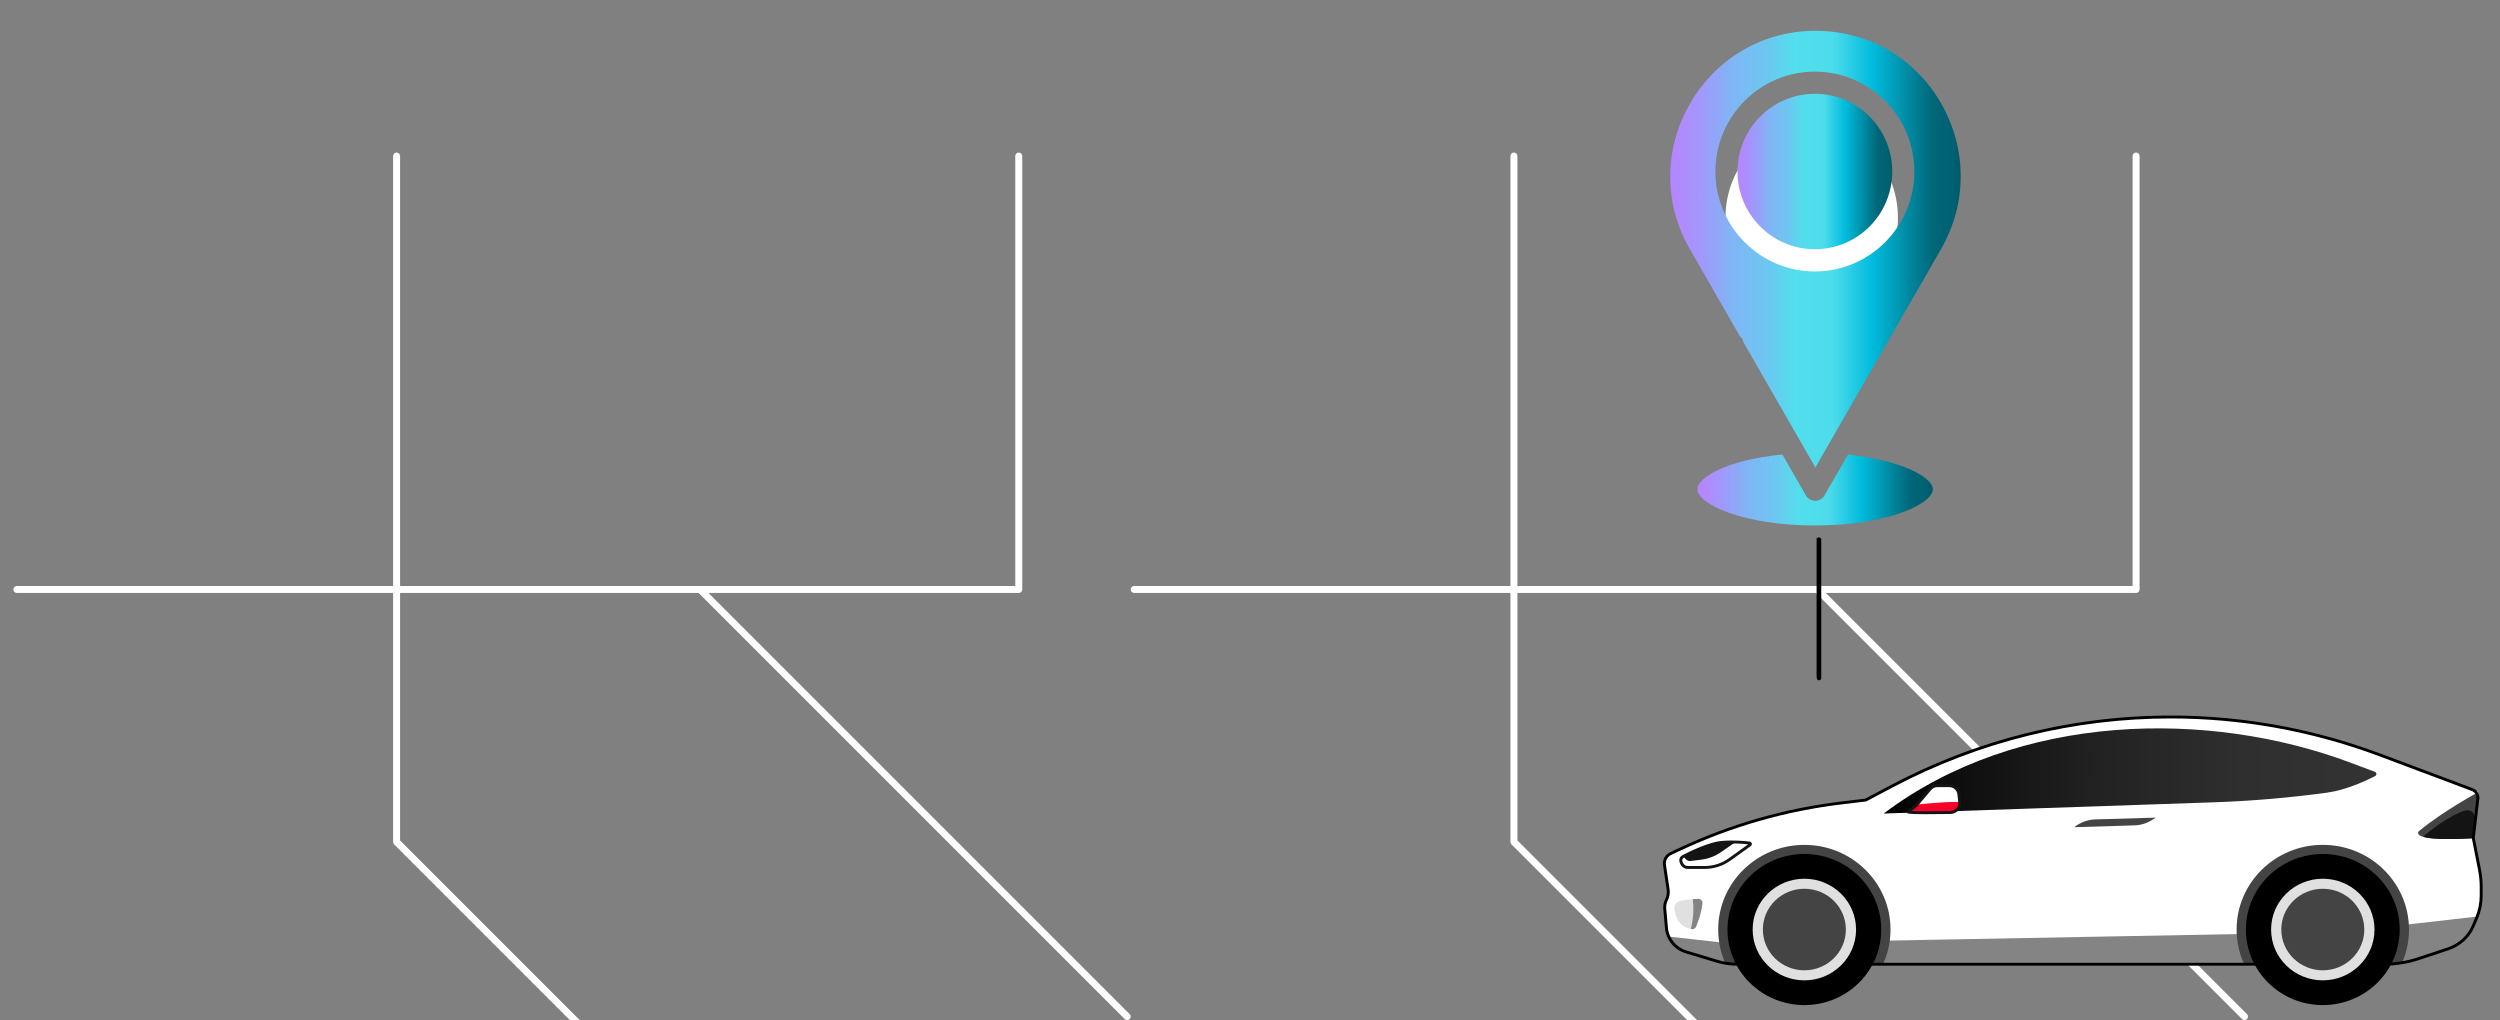 <?xml version="1.0" encoding="utf-8"?>
<!-- Generator: Adobe Illustrator 27.6.1, SVG Export Plug-In . SVG Version: 6.00 Build 0)  -->
<svg version="1.1" xmlns="http://www.w3.org/2000/svg" xmlns:xlink="http://www.w3.org/1999/xlink" x="0px" y="0px"
	 viewBox="0 0 2362.01 963.79" enable-background="new 0 0 2362.01 963.79" xml:space="preserve">
<rect x="0" y="0" width="2362.01" height="963.79" fill="#808080" stroke="none"/>
<g id="Background" display="none">
	<rect x="-709" y="-699.95" display="inline" fill="#FFFFFF" width="3415" height="2500"/>
</g>
<g id="Illustration">
	<g>
		<defs>
			<rect id="SVGID_1_" x="0" y="0" width="2362.01" height="963.79"/>
		</defs>
		<clipPath id="SVGID_00000119840640474960017430000011758256547718943106_">
			<use xlink:href="#SVGID_1_"  overflow="visible"/>
		</clipPath>
		<g id="Cross-device_tracking_1_" clip-path="url(#SVGID_00000119840640474960017430000011758256547718943106_)">
			<g>
				<g display="none">
					<path display="inline" fill="#FFFFFF" d="M2106.72,83.27H618.44c-42.18,0-76.36,34.19-76.36,76.36v1100.28
						c0,42.18,34.19,76.36,76.36,76.36h1564.65V159.64C2183.09,117.46,2148.9,83.27,2106.72,83.27z"/>
					<path display="inline" d="M2183.09,1338.48H618.43c-43.32,0-78.57-35.25-78.57-78.57V159.64c0-43.32,35.25-78.57,78.57-78.57
						h1488.29c43.32,0,78.57,35.25,78.57,78.57v1176.65C2185.29,1337.5,2184.31,1338.48,2183.09,1338.48z M2180.89,1334.08V159.64
						c0-40.89-33.27-74.16-74.16-74.16H618.43c-40.89,0-74.16,33.27-74.16,74.16v1100.28c0,40.89,33.27,74.16,74.16,74.16"/>
				</g>
				<g>
					<rect x="15.92" y="147.42" fill="none" width="1045.45" height="712.98"/>
					<g>
						<path fill="#FFFFFF" d="M661.4,1273.52c-1.82,0-3.3-1.48-3.3-3.3v-186.73L372.38,797.77c-0.62-0.62-0.97-1.46-0.97-2.34
							V147.42c0-1.82,1.48-3.3,3.3-3.3s3.3,1.48,3.3,3.3v646.65l285.72,285.72c0.62,0.62,0.97,1.46,0.97,2.34v188.09
							C664.7,1272.04,663.22,1273.52,661.4,1273.52z"/>
						<path fill="#FFFFFF" d="M962.54,560.23H15.92c-1.82,0-3.3-1.48-3.3-3.3c0-1.82,1.48-3.3,3.3-3.3h943.32v-406.2
							c0-1.82,1.48-3.3,3.3-3.3c1.82,0,3.3,1.48,3.3,3.3v409.51C965.85,558.75,964.37,560.23,962.54,560.23z"/>
						<path fill="#FFFFFF" d="M1064.96,963.79c-0.85,0-1.69-0.32-2.34-0.97L659.07,559.26c-1.29-1.29-1.29-3.38,0-4.67
							c1.29-1.29,3.38-1.29,4.67,0l403.56,403.56c1.29,1.29,1.29,3.38,0,4.67C1066.65,963.47,1065.81,963.79,1064.96,963.79z"/>
					</g>
				</g>
				<g>
					<rect x="1071.57" y="147.42" fill="none" width="1045.45" height="712.98"/>
					<g>
						<path fill="#FFFFFF" d="M1717.05,1273.52c-1.82,0-3.3-1.48-3.3-3.3v-186.73l-285.72-285.72c-0.62-0.62-0.97-1.46-0.97-2.34
							V147.42c0-1.82,1.48-3.3,3.3-3.3c1.82,0,3.3,1.48,3.3,3.3v646.65l285.72,285.72c0.62,0.62,0.97,1.46,0.97,2.34v188.09
							C1720.35,1272.04,1718.87,1273.52,1717.05,1273.52z"/>
						<path fill="#FFFFFF" d="M2018.19,560.23h-946.62c-1.82,0-3.3-1.48-3.3-3.3c0-1.82,1.48-3.3,3.3-3.3h943.32v-406.2
							c0-1.82,1.48-3.3,3.3-3.3s3.3,1.48,3.3,3.3v409.51C2021.49,558.75,2020.01,560.23,2018.19,560.23z"/>
						<path fill="#FFFFFF" d="M2120.61,963.79c-0.84,0-1.69-0.32-2.34-0.97l-403.56-403.56c-1.29-1.29-1.29-3.38,0-4.67
							c1.29-1.29,3.38-1.29,4.67,0l403.56,403.56c1.29,1.29,1.29,3.38,0,4.67C2122.3,963.47,2121.45,963.79,2120.61,963.79z"/>
					</g>
				</g>
			</g>
			<g display="none">
				<g display="inline">
					<g>
						<g>
							<g>
								<path fill="#FFFFFF" d="M257.46,810.34h446.93c40.05,0,72.82-32.77,72.82-72.82v-933.96c0-40.05-32.77-72.82-72.82-72.82
									H257.46c-40.05,0-72.82,32.77-72.82,72.82v933.96C184.65,777.58,217.41,810.34,257.46,810.34z"/>
								<path d="M704.39,812.55H257.46c-41.37,0-75.02-33.65-75.02-75.02v-933.96c0-41.37,33.65-75.02,75.02-75.02h446.93
									c41.37,0,75.02,33.65,75.02,75.02v933.96C779.41,778.9,745.76,812.55,704.39,812.55z M257.46-267.04
									c-38.94,0-70.61,31.68-70.61,70.61v933.96c0,38.94,31.68,70.61,70.61,70.61h446.93c38.94,0,70.61-31.68,70.61-70.61v-933.96
									c0-38.94-31.68-70.61-70.61-70.61H257.46z"/>
							</g>
							<g>
								<path fill="#FFFFFF" d="M268.89,776.07h424.06c30.35,0,55.18-24.83,55.18-55.18v-903.66c0-30.35-24.83-55.18-55.18-55.18
									H268.89c-30.35,0-55.18,24.83-55.18,55.18v903.66C213.72,751.24,238.55,776.07,268.89,776.07z"/>
								<path d="M692.96,778.27H268.9c-31.64,0-57.38-25.74-57.38-57.38v-903.66c0-31.64,25.74-57.38,57.38-57.38h424.06
									c31.64,0,57.38,25.74,57.38,57.38v903.66C750.34,752.53,724.6,778.27,692.96,778.27z M268.9-235.75
									c-29.21,0-52.98,23.77-52.98,52.98v903.66c0,29.21,23.77,52.98,52.98,52.98h424.06c29.21,0,52.98-23.77,52.98-52.98v-903.66
									c0-29.21-23.77-52.98-52.98-52.98H268.9z"/>
							</g>
						</g>
						<g>
							<path fill="#E2EAFF" d="M617.24,627.81c0-30.8-24.97-55.76-55.76-55.76H400.37c-30.8,0-55.76,24.97-55.76,55.76
								c0,30.8,24.97,55.76,55.76,55.76h161.11C592.28,683.57,617.24,658.61,617.24,627.81z"/>
						</g>
						<g>
							<defs>
								
									<rect id="SVGID_00000117671462174425730130000007971904837626755232_" x="274.68" y="-20.03" width="412.5" height="504.66"/>
							</defs>
							<use xlink:href="#SVGID_00000117671462174425730130000007971904837626755232_"  overflow="visible" fill="#E2EAFF"/>
							<clipPath id="SVGID_00000018235013590315702540000017886229250241127329_">
								<use xlink:href="#SVGID_00000117671462174425730130000007971904837626755232_"  overflow="visible"/>
							</clipPath>
							<g clip-path="url(#SVGID_00000018235013590315702540000017886229250241127329_)">
								<path fill="#FFFFFF" d="M477.4,700.74c-1.82,0-3.3-1.48-3.3-3.3V545.01L240.66,311.57c-0.62-0.62-0.97-1.46-0.97-2.34
									v-529.84c0-1.82,1.48-3.3,3.3-3.3s3.3,1.48,3.3,3.3v528.47L479.74,541.3c0.62,0.62,0.97,1.46,0.97,2.34v153.79
									C480.71,699.26,479.23,700.74,477.4,700.74z"/>
								<path fill="#FFFFFF" d="M723.63,117.52H-50.36c-1.82,0-3.3-1.48-3.3-3.3c0-1.82,1.48-3.3,3.3-3.3h770.69v-331.52
									c0-1.82,1.48-3.3,3.3-3.3c1.82,0,3.3,1.48,3.3,3.3v334.83C726.93,116.04,725.46,117.52,723.63,117.52z"/>
								<path fill="#FFFFFF" d="M807.37,447.49c-0.85,0-1.69-0.32-2.34-0.97L475.07,116.56c-1.29-1.29-1.29-3.38,0-4.67
									c1.29-1.29,3.38-1.29,4.67,0l329.97,329.97c1.29,1.29,1.29,3.38,0,4.67C809.06,447.17,808.22,447.49,807.37,447.49z"/>
								<path fill="#FFFFFF" d="M95.26,700.74c-1.82,0-3.3-1.48-3.3-3.3V543.64c0-1.82,1.48-3.3,3.3-3.3H477.4
									c1.82,0,3.3,1.48,3.3,3.3c0,1.82-1.48,3.3-3.3,3.3H98.56v150.49C98.56,699.26,97.08,700.74,95.26,700.74z"/>
							</g>
						</g>
					</g>
				</g>
				<g display="inline">
					<path fill="#5479F7" d="M480.93-370.49c-84.01,0-152.12,68.11-152.12,152.12c0,146.51,152.12,300.79,152.12,300.79
						S633.05-73.26,633.05-218.37C633.05-302.38,564.94-370.49,480.93-370.49z M480.93-144.03c-39.15,0-70.88-31.74-70.88-70.88
						c0-39.15,31.74-70.88,70.88-70.88c39.15,0,70.88,31.73,70.88,70.88C551.81-175.77,520.07-144.03,480.93-144.03z"/>
				</g>
			</g>
			<g>
				<g display="none">
					<rect x="1718.53" y="713.03" display="inline" fill="#FFFFFF" width="653.42" height="314.2"/>
					<path display="inline" d="M2371.95,1029.43h-254.93c-1.22,0-2.2-0.98-2.2-2.2c0-1.22,0.99-2.2,2.2-2.2h252.73v-309.8h-252.73
						c-1.22,0-2.2-0.98-2.2-2.2c0-1.22,0.99-2.2,2.2-2.2h254.93c1.22,0,2.2,0.98,2.2,2.2v314.2
						C2374.15,1028.45,2373.17,1029.43,2371.95,1029.43z"/>
					<g display="inline">
						<path d="M2310.82,807.45h-169.96c-1.22,0-2.2-0.98-2.2-2.2c0-1.22,0.98-2.2,2.2-2.2h169.96c1.22,0,2.2,0.98,2.2,2.2
							C2313.02,806.47,2312.04,807.45,2310.82,807.45z"/>
						<path d="M2099.74,807.45h-88.27c-1.22,0-2.2-0.98-2.2-2.2c0-1.22,0.99-2.2,2.2-2.2h88.27c1.22,0,2.2,0.98,2.2,2.2
							C2101.94,806.47,2100.95,807.45,2099.74,807.45z"/>
						<path d="M2310.82,866.48h-50.07c-1.22,0-2.2-0.98-2.2-2.2c0-1.22,0.98-2.2,2.2-2.2h50.07c1.22,0,2.2,0.98,2.2,2.2
							C2313.02,865.49,2312.04,866.48,2310.82,866.48z"/>
						<path d="M2196.24,866.48h-184.78c-1.22,0-2.2-0.98-2.2-2.2c0-1.22,0.99-2.2,2.2-2.2h184.78c1.22,0,2.2,0.98,2.2,2.2
							C2198.44,865.49,2197.46,866.48,2196.24,866.48z"/>
						<path d="M2310.82,925.5h-140.68c-1.22,0-2.2-0.98-2.2-2.2c0-1.22,0.98-2.2,2.2-2.2h140.68c1.22,0,2.2,0.98,2.2,2.2
							C2313.02,924.52,2312.04,925.5,2310.82,925.5z"/>
						<path d="M2106.43,925.5h-94.97c-1.22,0-2.2-0.98-2.2-2.2c0-1.22,0.99-2.2,2.2-2.2h94.97c1.22,0,2.2,0.98,2.2,2.2
							C2108.63,924.52,2107.65,925.5,2106.43,925.5z"/>
					</g>
					<circle display="inline" fill="#5479F7" cx="1870.99" cy="867.46" r="84.38"/>
				</g>
				<g>
					<ellipse fill="#FFFFFF" cx="1711.7" cy="205.82" rx="81.47" ry="87.66"/>
					<path display="none" fill="#5479F7" d="M1714.19,50.29c-73.54,0-133.16,64.15-133.16,143.28c0,138,133.16,283.31,133.16,283.31
						s133.16-146.64,133.16-283.31C1847.35,114.44,1787.73,50.29,1714.19,50.29z M1714.19,263.58c-34.27,0-62.05-29.89-62.05-66.76
						c0-36.87,27.78-66.76,62.05-66.76c34.27,0,62.05,29.89,62.05,66.76C1776.23,233.69,1748.45,263.58,1714.19,263.58z"/>
					<g>
						<defs>
							<rect id="SVGID_00000026162091564530122090000005747407148404516779_" x="1558.92" y="0" width="327.12" height="524.52"/>
						</defs>
						<clipPath id="SVGID_00000098901569317700506480000009271625019760816543_">
							<use xlink:href="#SVGID_00000026162091564530122090000005747407148404516779_"  overflow="visible"/>
						</clipPath>
						<g clip-path="url(#SVGID_00000098901569317700506480000009271625019760816543_)">
							<g>
								<g>
									<g id="XMLID_1_">
										
											<linearGradient id="SVGID_00000103237247308938920220000005654463251163567548_" gradientUnits="userSpaceOnUse" x1="1578.02" y1="235.392" x2="1852.478" y2="235.392">
											<stop  offset="0" style="stop-color:#B685FF"/>
											<stop  offset="0.056" style="stop-color:#AD8DFD"/>
											<stop  offset="0.147" style="stop-color:#94A3F9"/>
											<stop  offset="0.21" style="stop-color:#80B5F5"/>
											<stop  offset="0.328" style="stop-color:#6DC6F1"/>
											<stop  offset="0.328" style="stop-color:#6DC6F1"/>
											<stop  offset="0.429" style="stop-color:#52DEEC"/>
											<stop  offset="0.559" style="stop-color:#4DDCEB"/>
											<stop  offset="0.697" style="stop-color:#00BBDC"/>
											<stop  offset="0.909" style="stop-color:#006577"/>
											<stop  offset="0.962" style="stop-color:#006374"/>
											<stop  offset="0.996" style="stop-color:#005B6C"/>
											<stop  offset="1" style="stop-color:#005A6A"/>
										</linearGradient>
										<path fill="url(#SVGID_00000103237247308938920220000005654463251163567548_)" d="M1833.83,97.41
											c24.72,43.03,24.93,94.63,0.21,137.66l-49.02,85.21l-53.49,92.91l-16.41,28.47l-16.41-28.69l-51.57-89.7
											c-0.43-2.36-1.7-4.28-3.41-5.78l-47.1-82c-24.93-43.03-24.72-94.41,0-137.45c24.93-43.25,69.26-68.94,118.7-68.94
											C1764.78,29.12,1809.11,54.59,1833.83,97.41z M1808.68,162.07c0-52.02-42.2-94.41-93.98-94.41
											c-51.79,0-93.98,42.39-93.98,94.41s42.2,94.41,93.98,94.41C1766.49,256.48,1808.68,214.09,1808.68,162.07z"/>
										
											<linearGradient id="SVGID_00000000921332777902706310000009447755260900599950_" gradientUnits="userSpaceOnUse" x1="1603.673" y1="462.969" x2="1826.159" y2="462.969">
											<stop  offset="0" style="stop-color:#B685FF"/>
											<stop  offset="0.056" style="stop-color:#AD8DFD"/>
											<stop  offset="0.147" style="stop-color:#94A3F9"/>
											<stop  offset="0.21" style="stop-color:#80B5F5"/>
											<stop  offset="0.328" style="stop-color:#6DC6F1"/>
											<stop  offset="0.328" style="stop-color:#6DC6F1"/>
											<stop  offset="0.429" style="stop-color:#52DEEC"/>
											<stop  offset="0.559" style="stop-color:#4DDCEB"/>
											<stop  offset="0.697" style="stop-color:#00BBDC"/>
											<stop  offset="0.909" style="stop-color:#006577"/>
											<stop  offset="0.962" style="stop-color:#006374"/>
											<stop  offset="0.996" style="stop-color:#005B6C"/>
											<stop  offset="1" style="stop-color:#005A6A"/>
										</linearGradient>
										<path fill="url(#SVGID_00000000921332777902706310000009447755260900599950_)" d="M1746.03,429.46
											c52.21,5.57,80.13,22.05,80.13,32.76c0,13.92-43.47,34.25-111.24,34.25c-67.77,0-111.24-20.12-111.24-34.25
											c0-10.92,27.7-27.83,80.34-32.76l22.16,38.54c1.7,3,5.11,5.14,8.95,5.14c3.62,0,7.03-2.14,8.74-5.14L1746.03,429.46z"/>
										
											<linearGradient id="SVGID_00000148630808270273627980000012243043584938721183_" gradientUnits="userSpaceOnUse" x1="1641.583" y1="162.049" x2="1787.817" y2="162.049">
											<stop  offset="0" style="stop-color:#B685FF"/>
											<stop  offset="0.056" style="stop-color:#AD8DFD"/>
											<stop  offset="0.147" style="stop-color:#94A3F9"/>
											<stop  offset="0.21" style="stop-color:#80B5F5"/>
											<stop  offset="0.328" style="stop-color:#6DC6F1"/>
											<stop  offset="0.328" style="stop-color:#6DC6F1"/>
											<stop  offset="0.429" style="stop-color:#52DEEC"/>
											<stop  offset="0.559" style="stop-color:#4DDCEB"/>
											<stop  offset="0.697" style="stop-color:#00BBDC"/>
											<stop  offset="0.909" style="stop-color:#006577"/>
											<stop  offset="0.962" style="stop-color:#006374"/>
											<stop  offset="0.996" style="stop-color:#005B6C"/>
											<stop  offset="1" style="stop-color:#005A6A"/>
										</linearGradient>
										
											<ellipse fill="url(#SVGID_00000148630808270273627980000012243043584938721183_)" cx="1714.7" cy="162.05" rx="73.1" ry="73.43"/>
										
											<linearGradient id="SVGID_00000067236703208030620850000013123045518211505028_" gradientUnits="userSpaceOnUse" x1="1278.469" y1="86.813" x2="2152.642" y2="86.813">
											<stop  offset="0" style="stop-color:#B685FF"/>
											<stop  offset="0.056" style="stop-color:#AD8DFD"/>
											<stop  offset="0.147" style="stop-color:#94A3F9"/>
											<stop  offset="0.21" style="stop-color:#80B5F5"/>
											<stop  offset="0.328" style="stop-color:#6DC6F1"/>
											<stop  offset="0.328" style="stop-color:#6DC6F1"/>
											<stop  offset="0.429" style="stop-color:#52DEEC"/>
											<stop  offset="0.559" style="stop-color:#4DDCEB"/>
											<stop  offset="0.697" style="stop-color:#00BBDC"/>
											<stop  offset="0.909" style="stop-color:#006577"/>
											<stop  offset="0.962" style="stop-color:#006374"/>
											<stop  offset="0.996" style="stop-color:#005B6C"/>
											<stop  offset="1" style="stop-color:#005A6A"/>
										</linearGradient>
										<path display="none" fill="url(#SVGID_00000067236703208030620850000013123045518211505028_)" d="M2040.12,88.63
											c62.01,0,112.52,50.74,112.52,113.04s-50.51,113.04-112.52,113.04h-228.03l39.64-68.72
											c28.56-49.67,28.34-108.97-0.21-158.64s-79.49-79.21-136.39-79.21c-56.9,0-108.26,29.54-136.6,79.21
											c-28.34,49.67-28.34,108.76,0,158.43l39.64,68.94h-227.17c-62.01,0-112.52-50.53-112.52-113.04
											s50.51-113.25,112.52-113.25c2.77,0,5.54-1.28,7.46-3.21c1.92-1.93,2.98-4.92,2.77-7.71c-1.7-37.89,10.87-73,35.38-98.48
											c23.66-25.05,57.11-39.39,91.64-39.39c19.18,0,38.15,4.28,54.56,12.42c2.77,1.28,5.97,1.5,8.74,0.21
											c2.77-1.28,4.9-3.64,5.75-6.42c16.2-51.81,63.93-86.92,118.28-86.92c54.34,0,101.87,35.11,118.28,87.35
											c0.85,2.78,2.98,5.14,5.75,6.42s5.97,1.28,8.74-0.21c16.62-8.14,35.16-12.42,54.56-12.42c34.52,0,67.98,14.13,91.64,39.18
											c24.29,25.48,36.87,60.59,35.38,98.48c-0.21,2.78,0.85,5.57,2.77,7.71C2034.58,87.56,2037.35,88.63,2040.12,88.63z"/>
									</g>
								</g>
							</g>
						</g>
					</g>
				</g>
				<path d="M1718.53,642.77c-1.22,0-2.2-0.98-2.2-3.8V508.31c0,0.38,0.98-0.6,2.2-0.6s2.2,0.98,2.2,2.2v130.65
					C1720.73,641.78,1719.75,642.77,1718.53,642.77z"/>
			</g>
			<g display="none">
				<g display="inline">
					<g>
						<path fill="#FFFFFF" d="M91.17,411.71l117.01-3.72c0,0,76.74,860.09,89.27,991.64l29.15,31.53
							c9.22,9.98,2.15,26.16-11.44,26.16H127.43c-26.5,0-48.19-21.11-48.9-47.6L66.15,950.43c0,0-37.51,275.3-230.62,452.6
							l10.26,14.98c11.41,16.66-0.52,39.3-20.72,39.3h-29.18c-34.67,0-68.25-12.55-94.1-35.66c-23.13-20.68-49.22-51.19-67.34-93.62
							c-7.57-17.73-4.73-38.19,7.07-53.44c49.9-64.48,188.91-247.62,223.72-330.57C-92.11,842.41-97.61,582.49,0.76,417.96
							L91.17,411.71z"/>
						<path d="M315.17,1459.51H127.43c-27.9,0-50.35-21.85-51.1-49.74L64.55,972.45c-5.35,27.43-17.05,78.37-39.22,138.56
							c-30.52,82.85-87.69,200.66-186.89,292.36l9.18,13.4c5.83,8.51,6.43,19.04,1.62,28.17c-4.81,9.13-13.84,14.57-24.16,14.57
							h-29.18c-35.5,0-69.44-12.86-95.57-36.22c-29.62-26.48-52.46-58.23-67.9-94.4c-7.83-18.34-5.02-39.67,7.35-55.65
							c55.79-72.1,189.24-248.58,223.43-330.07c16.04-38.22,25.21-98.91,35.83-169.19c17.14-113.41,38.47-254.54,99.83-357.16
							c0.37-0.62,1.02-1.02,1.74-1.07l90.41-6.25c0.03,0,0.06,0,0.08,0l117.01-3.72c0.03,0,0.05,0,0.07,0
							c1.14,0,2.09,0.87,2.19,2.01c0.77,8.58,76.6,858.37,89.2,990.88l28.65,30.99c4.87,5.27,6.11,12.62,3.23,19.2
							C328.58,1455.43,322.34,1459.51,315.17,1459.51z M66.15,948.23c0.04,0,0.08,0,0.12,0c1.15,0.06,2.05,0.99,2.08,2.14
							l12.38,459.28c0.69,25.49,21.2,45.46,46.7,45.46h187.74c5.4,0,10.09-3.07,12.26-8.02c2.16-4.95,1.23-10.48-2.43-14.44
							l-29.15-31.53c-0.33-0.35-0.53-0.81-0.57-1.29c-12.09-126.91-84.87-942.34-89.09-989.58l-114.89,3.65l-89.22,6.17
							C-58.39,521.87-79.57,661.98-96.6,774.64c-10.67,70.57-19.88,131.51-36.13,170.23c-34.4,81.97-168.12,258.83-224.01,331.06
							c-11.39,14.72-13.99,34.34-6.78,51.22c15.18,35.56,37.65,66.8,66.78,92.85c25.32,22.63,58.22,35.1,92.63,35.1h29.18
							c8.65,0,16.23-4.57,20.26-12.22c4.04-7.65,3.53-16.49-1.36-23.62l-10.26-14.98c-0.62-0.91-0.48-2.13,0.33-2.87
							c99.43-91.29,156.65-209.14,187.15-291.93c33.05-89.73,42.68-158.66,42.78-159.35C64.12,949.04,65.06,948.23,66.15,948.23z"/>
					</g>
					<path d="M67.81,941.07c-1.21,0-2.19-0.98-2.2-2.19c-0.63-100.36-5.68-201.9-15.01-301.84l-35.35-7.45
						c-1.19-0.25-1.95-1.42-1.7-2.61c0.25-1.19,1.41-1.96,2.61-1.7l36.94,7.78c0.94,0.2,1.65,0.99,1.74,1.95
						c9.44,100.59,14.55,202.81,15.18,303.84c0.01,1.22-0.97,2.21-2.19,2.22C67.81,941.07,67.81,941.07,67.81,941.07z"/>
				</g>
				<g display="inline">
					<g>
						<path fill="#FFFFFF" d="M8.79,398.49c0,0-38.79,36.03-68.87,166.69c0,0,54.31-10.45,153.35,13.04
							c47.68,11.31,94.72-21.1,100.7-69.74c3.28-26.63,5.26-56.21,3.8-84.98l8.24,119.71c1.39,20.14,18.13,35.77,38.31,35.77
							c0,0-26.19-162.08-37.25-194.53L8.79,398.49z"/>
						<path d="M112.32,582.64c-6.53,0-13.09-0.75-19.56-2.29c-97.33-23.08-151.89-13.12-152.43-13.01c-0.73,0.14-1.48-0.1-2-0.64
							c-0.52-0.54-0.73-1.29-0.56-2.02c29.9-129.83,67.92-166.32,69.52-167.81c0.37-0.34,0.84-0.55,1.34-0.58l198.28-14.03
							c0.99-0.1,1.92,0.54,2.24,1.49c11,32.25,36.27,188.26,37.34,194.89c0.1,0.64-0.08,1.29-0.5,1.78
							c-0.42,0.49-1.03,0.77-1.68,0.77c-21.26,0-39.05-16.61-40.51-37.82l-4.57-66.42c-0.71,10.29-1.74,20.89-3.09,31.8
							c-2.92,23.69-15.84,45.11-35.45,58.76C146.41,577.44,129.47,582.64,112.32,582.64z M-25.05,560.72
							c26.21,0,66.41,2.92,118.82,15.35c22.22,5.26,45.7,0.82,64.41-12.19c18.59-12.93,30.83-33.22,33.6-55.68
							c3.8-30.82,5.07-59.29,3.78-84.59c-0.06-1.21,0.86-2.24,2.07-2.31c1.21-0.02,2.25,0.84,2.33,2.05l8.24,119.71
							c1.24,18.03,15.73,32.34,33.51,33.62c-3.39-20.77-25.85-157.13-36.21-189.91L9.77,400.62c-4.66,4.87-39.44,44.29-66.97,161.89
							C-52.13,561.84-41.27,560.72-25.05,560.72z"/>
					</g>
					<g>
						<path fill="#FFFFFF" d="M-115.63,448.15h50.03l32.47,26.58c0,0,42-18.57,51.96-7.5c9.96,11.07-6.52,20.84-20.37,20.84
							c-23.05,0-44.37,23.45-46.91,32.37l-10.47,39.85c0,0-46.82-16.73-60.35-27.88L-115.63,448.15z"/>
						<path d="M-58.94,562.48c-0.25,0-0.5-0.04-0.74-0.13c-1.92-0.69-47.33-16.99-61.01-28.26c-0.53-0.44-0.83-1.1-0.8-1.79
							l3.65-84.25c0.05-1.18,1.02-2.11,2.2-2.11h50.03c0.51,0,1,0.18,1.4,0.5l31.43,25.73c8.06-3.45,43.2-17.58,53.24-6.42
							c4.56,5.07,3.99,9.57,2.71,12.46c-3.36,7.55-15.21,12.06-24.72,12.06c-21.87,0-42.54,22.86-44.79,30.77l-10.46,39.8
							c-0.16,0.6-0.56,1.1-1.1,1.39C-58.23,562.39-58.58,562.48-58.94,562.48z M-117.04,531.37c12.27,9.38,47.34,22.61,56.59,26.01
							l9.86-37.51c2.88-10.13,24.96-34.01,49.04-34.01c8.94,0,18.41-4.32,20.69-9.44c1.11-2.5,0.47-5.02-1.95-7.72
							c-6.48-7.2-33.76,1.11-49.43,8.04c-0.76,0.33-1.64,0.22-2.29-0.31l-31.86-26.08h-47.13L-117.04,531.37z"/>
					</g>
					<g>
						<g>
							<path fill="#FFFFFF" d="M378.84,244.15l-6.53-31.23c0,0,85.85-127.65,106.44-125.15c20.59,2.5-10.44,39.9-15.6,47.43
								c0,0,17.91-6.89,15.43,11.28c0,0,14.15-4.3,14.6,11.58c0,0,14.43-4.52,10.66,19.45c-3.77,23.97-14.67,14.93-14.67,14.93
								l-42.98,77.74L378.84,244.15z"/>
							<path d="M446.19,272.38c-0.26,0-0.53-0.05-0.79-0.15l-67.34-26.02c-0.7-0.27-1.21-0.87-1.36-1.6l-6.53-31.23
								c-0.12-0.58,0-1.18,0.33-1.68c8.77-13.03,85.48-126.15,107.8-126.15c0.25,0,0.49,0.01,0.73,0.04
								c5.14,0.63,7.27,3.22,8.15,5.28c3.71,8.65-6.76,24.74-18.8,40.94c2.9-0.25,6.29,0.05,8.88,2.1c2.62,2.07,3.88,5.4,3.76,9.92
								c2.51-0.22,6.12-0.03,9.15,2.15c2.8,2.01,4.49,5.23,5.03,9.57c1.98-0.11,4.79,0.26,7.17,2.32c3.97,3.42,5.19,10.15,3.64,20
								c-1.6,10.16-4.76,16.2-9.4,17.95c-2.57,0.97-4.95,0.4-6.6-0.33l-41.89,75.77C447.72,271.96,446.97,272.38,446.19,272.38z
								 M380.75,242.53l64.44,24.9l42.05-76.05c0.32-0.57,0.87-0.98,1.52-1.1c0.64-0.12,1.31,0.05,1.82,0.47
								c0.01,0.01,2.26,1.8,4.51,0.92c1.71-0.66,4.83-3.42,6.58-14.5c1.62-10.27-0.29-14.35-2.17-15.98c-2.32-2-5.62-1.04-5.66-1.03
								c-0.65,0.21-1.37,0.09-1.94-0.31c-0.56-0.4-0.91-1.04-0.92-1.73c-0.12-4.16-1.26-7.05-3.39-8.58
								c-3.33-2.39-8.31-0.98-8.37-0.96c-0.72,0.21-1.5,0.05-2.07-0.43c-0.57-0.49-0.86-1.23-0.75-1.97
								c0.6-4.39-0.03-7.36-1.88-8.82c-2.89-2.3-8.62-0.86-10.58-0.11c-0.9,0.35-1.92,0.07-2.52-0.69c-0.6-0.76-0.63-1.81-0.09-2.61
								c0.65-0.95,1.7-2.36,3.01-4.11c6.03-8.1,22.06-29.6,18.78-37.24c-0.23-0.54-0.94-2.19-4.64-2.64
								c-0.15-0.02-0.31-0.03-0.47-0.03c-14.72,0-70.73,75.03-103.35,123.45L380.75,242.53z"/>
						</g>
						<path d="M440.43,157.73c-0.35,0-0.71-0.09-1.05-0.27c-1.07-0.58-1.47-1.92-0.89-2.98c4.5-8.3,11.66-15.15,20.14-19.29
							c1.1-0.53,2.42-0.08,2.94,1.01c0.53,1.09,0.08,2.41-1.01,2.94c-7.67,3.74-14.14,9.93-18.2,17.43
							C441.97,157.31,441.21,157.73,440.43,157.73z"/>
						<path d="M460.93,171.78c-0.27,0-0.54-0.05-0.8-0.15c-1.13-0.45-1.69-1.72-1.25-2.85c3.24-8.26,8.96-15.71,16.1-20.98
							c0.98-0.72,2.36-0.51,3.08,0.46c0.72,0.98,0.51,2.36-0.46,3.08c-6.48,4.78-11.67,11.55-14.62,19.05
							C462.64,171.25,461.81,171.78,460.93,171.78z"/>
						<path d="M475.81,178.31c-0.32,0-0.66-0.07-0.97-0.23c-1.09-0.54-1.54-1.86-1.01-2.95c3.32-6.76,8.31-12.65,14.44-17.02
							c0.99-0.71,2.37-0.48,3.07,0.51c0.71,0.99,0.48,2.37-0.51,3.07c-5.53,3.95-10.04,9.26-13.04,15.37
							C477.41,177.86,476.62,178.31,475.81,178.31z"/>
						<path d="M488.44,194.9c-0.29,0-0.59-0.06-0.88-0.18c-1.12-0.49-1.62-1.79-1.14-2.9l5.96-13.62c0.49-1.11,1.78-1.63,2.9-1.14
							c1.11,0.49,1.62,1.78,1.14,2.9l-5.96,13.62C490.1,194.41,489.29,194.9,488.44,194.9z"/>
					</g>
					<g>
						<path fill="#5479F7" d="M372.32,212.92c0,0,56.62,12.43,73.87,57.26c0,0-49.05,123.63-127.54,129.93
							c-78.5,6.3-111.02-55.52-111.02-55.52l11.85,53.9c0,0-191.92,2.11-235.83,16.77l-9.36-85.19c0,0-63.36,68.78-70.74,93.43
							l30.85,24.65c0,0-41.74,31.3-53.68,84.25c0,0-95.6-41.6-92.91-137.4s93.98-191.56,195.85-226.98
							c101.86-35.42,207.65-28.23,248.73-9.95c48.19,21.45,105.55,112.11,105.55,112.11L372.32,212.92z"/>
						<path d="M356.48,302.4c-0.8,0-1.58-0.44-1.97-1.21c-4.73-9.32-10.37-18.24-16.76-26.51c-0.74-0.96-0.57-2.34,0.4-3.09
							c0.96-0.75,2.34-0.57,3.09,0.4c6.56,8.48,12.35,17.64,17.2,27.21c0.55,1.08,0.12,2.41-0.97,2.96
							C357.15,302.33,356.81,302.4,356.48,302.4z"/>
						<path d="M205.64,341.86c-0.76,0-1.5-0.39-1.91-1.1c-14.97-25.87-31.61-51.13-49.47-75.11l-3.74,1.65
							c-1.13,0.49-2.41-0.02-2.9-1.13c-0.49-1.11,0.02-2.41,1.13-2.9l5.34-2.36c0.94-0.41,2.03-0.13,2.65,0.69
							c18.37,24.54,35.46,50.42,50.8,76.95c0.61,1.05,0.25,2.4-0.8,3.01C206.39,341.77,206.02,341.86,205.64,341.86z"/>
					</g>
				</g>
				<g display="inline">
					<g>
						<g>
							<path fill="#FFFFFF" d="M101.05-13.16c0,0,46.21,98.4,27.74,115.74c-11.82,11.1-34.79,11.1-34.79,11.1l-3.66,31.33
								l-52.99,8.1C37.34,153.11-7.6,7.08,101.05-13.16z"/>
							<path d="M37.34,155.31c-0.95,0-1.82-0.62-2.1-1.55c-1-3.25-24.18-80.28,6.14-130.4c12.51-20.67,32.45-33.68,59.27-38.68
								c0.99-0.17,1.97,0.32,2.4,1.23c4.8,10.22,46.34,100.36,27.25,118.28c-10.38,9.75-28.35,11.37-34.33,11.65l-3.44,29.43
								c-0.12,0.99-0.87,1.77-1.85,1.92l-52.99,8.1C37.56,155.31,37.45,155.31,37.34,155.31z M99.78-10.67
								C75.09-5.69,56.71,6.52,45.15,25.64c-26.8,44.3-9.55,112.98-6.22,125.01l49.42-7.55l3.47-29.66
								c0.13-1.11,1.07-1.95,2.19-1.95c0.22,0,22.25-0.14,33.28-10.5C141.21,87.9,112.81,17.44,99.78-10.67z"/>
						</g>
						<path d="M94.42,109.92c-1.21,0-2.19-0.97-2.2-2.18c-0.03-3.12,1.39-6.21,3.89-8.49c2.5-2.28,5.72-3.42,8.81-3.1
							c1.21,0.12,2.09,1.2,1.97,2.41c-0.12,1.21-1.21,2.07-2.41,1.97c-1.86-0.19-3.83,0.53-5.41,1.97c-1.57,1.44-2.47,3.33-2.45,5.2
							c0.01,1.21-0.97,2.21-2.18,2.22C94.43,109.92,94.42,109.92,94.42,109.92z"/>
						<path d="M77.84,73.68c-0.85,0-1.65-0.49-2.01-1.31c-2.29-5.15-7.8-8.74-13.44-8.74c-0.03,0-0.08,0-0.1,0
							c-1.21,0-2.19-0.98-2.2-2.19c-0.01-1.22,0.97-2.21,2.19-2.22c0.03,0,0.07,0,0.11,0c7.33,0,14.5,4.66,17.47,11.36
							c0.49,1.11-0.01,2.41-1.12,2.91C78.44,73.62,78.14,73.68,77.84,73.68z"/>
					</g>
					<path d="M-121.2,278.02c21.24,14.16,63.3,33.65,136.66,37.05c26.78,1.24,47.94-23.72,41.11-49.64
						c-0.21-0.79-0.44-1.58-0.69-2.38c-10.19-32.06-30.06-54.69,2.19-86.36c32.26-31.67,26.63-86.78,17.18-95.9
						c0,0-40.28-7.64-28.52-31.7C52.72,36.84,60,38.44,65.7,42.97c5.32,4.22,13.07,2.97,16.53-2.87
						c5.84-9.85,15.4-22.05,28.93-27.25c0,0,25.35-3.83,32.29-21.65c6.93-17.83-30.35-63.09-101.32-37.72
						c-70.96,25.37-63.4,78.19-69.29,99.16c-5.89,20.97-15.53,54.64-46.55,71.35s-44.13,38.17-36.62,74.98
						c5.44,26.68-4.02,43.43-13.54,53.07C-131.31,259.57-130.02,272.14-121.2,278.02z"/>
				</g>
			</g>
		</g>
		<g clip-path="url(#SVGID_00000119840640474960017430000011758256547718943106_)">
			<path fill="#FFFFFF" d="M2339.93,867.31l-3.11,7.34c-4.37,10.3-13.04,18.25-23.79,21.82l-43.86,14.55h-637.51l-38.47-11.59
				c-10.36-3.12-17.76-12.11-18.7-22.71l-1.62-18.19c-0.23-2.83,0.32-5.67,1.58-8.23l0,0c1.56-3.15,2.11-6.7,1.59-10.17l-3.42-22.72
				c-0.69-4.56,1.73-9.02,5.96-11l8.78-4.11c48.28-22.62,99.97-37.39,153.06-43.74l22.31-2.67l25.42-13.43
				c141.93-74.99,310.04-85.62,460.58-29.12l93.09,34.94l-5.05,43.47l5.88,29.83c1.06,5.37,1.59,10.83,1.59,16.3v8.3
				C2344.23,853.42,2342.77,860.61,2339.93,867.31z"/>
			
				<linearGradient id="SVGID_00000156577270672327770860000002855755947682148227_" gradientUnits="userSpaceOnUse" x1="1779.685" y1="728.395" x2="2245.218" y2="728.395">
				<stop  offset="0" style="stop-color:#000000"/>
				<stop  offset="0.139" style="stop-color:#0D0D0D"/>
				<stop  offset="0.437" style="stop-color:#222222"/>
				<stop  offset="0.728" style="stop-color:#2F2F2F"/>
				<stop  offset="1" style="stop-color:#333333"/>
			</linearGradient>
			<path fill="url(#SVGID_00000156577270672327770860000002855755947682148227_)" d="M2244,733.25c1.73-0.89,1.58-3.38-0.25-4.06
				l-23.18-8.69c-133.1-49.91-313.3-47.99-440.89,48.14l311.04-10.58c36.11-1.23,72.13-4.28,107.92-9.15l0,0
				C2216.78,746.42,2235.7,737.53,2244,733.25z"/>
			<path fill="#444444" d="M2285.47,785.23c0,0-11.67,10.36,51.27,6.75l5.08-43.78C2341.81,748.2,2308.22,766.31,2285.47,785.23z"/>
			<path fill="#141414" d="M2289.23,790.58c5.97,1.82,19.18,3.02,47.5,1.4l1.59-13.7c0,0,2.85-17.95-13.21-11.18
				C2307.32,774.6,2289.23,790.58,2289.23,790.58z"/>
			<path fill="#848484" d="M1635.57,891.44l575.67-10.76l129.25-14.74c-0.18,0.46-0.37,0.92-0.56,1.37l-3.11,7.34
				c-4.37,10.3-13.04,18.24-23.79,21.81l-27.69,9.18c-10.71,3.55-21.94,5.36-33.24,5.36H1640.7c-6.01,0-11.98-0.88-17.72-2.61
				l-29.81-8.98c-7.55-2.27-13.52-7.64-16.58-14.51L1635.57,891.44z"/>
			<g>
				<path fill="#FFFFFF" d="M1653.44,798.15c0.68-0.49,0.41-1.53-0.43-1.64c-4.45-0.56-14.88-1.58-26.24-0.61
					c-11.63,0.99-29.13,9.44-36.49,13.24c-1.97,1.01-2.83,3.33-1.99,5.36l0.49,1.19c0.98,2.37,3.33,3.92,5.93,3.92h15.69
					c8.56,0,16.9-2.68,23.81-7.64L1653.44,798.15z"/>
				<path fill="#141414" d="M1590.45,809.06c7.44-3.83,24.78-12.17,36.33-13.16c4.62-0.39,9.08-0.46,13.05-0.36l-13.95,9.65
					c-5.43,3.76-11.71,6.16-18.3,7l-10.09,1.28c-1.88,0.24-3.76-0.49-4.97-1.93L1590.45,809.06z"/>
				<path fill="#141414" d="M1610.42,820.97h-15.69c-3.18,0-6.02-1.87-7.22-4.77l-0.5-1.2c-1.12-2.69,0.01-5.73,2.63-7.08l0.16-0.08
					l0,0c7.12-3.66,24.97-12.29,36.86-13.31c11.6-0.99,22.37,0.1,26.46,0.61c0.96,0.12,1.74,0.79,1.98,1.72
					c0.24,0.92-0.11,1.88-0.89,2.44l-19.15,13.76C1627.86,818.23,1619.34,820.97,1610.42,820.97z M1591.09,810.27l-0.15,0.08
					c-1.34,0.69-1.91,2.24-1.34,3.62l0.5,1.2c0.77,1.86,2.59,3.06,4.64,3.06h15.69c8.32,0,16.27-2.55,22.99-7.38l18.25-13.12
					c-4.62-0.53-14.35-1.35-24.76-0.47C1615.51,798.24,1598.07,806.68,1591.09,810.27L1591.09,810.27z"/>
			</g>
			<path fill="#444444" d="M1959.76,781.55l56.79-1.73c6.04-0.18,11.9-1.99,16.96-5.23l3.27-2.09l-57.05,1.68
				C1972.42,774.4,1965.4,776.99,1959.76,781.55L1959.76,781.55z"/>
			<path fill="#E0E0E0" d="M1608.44,853.31c-0.82,9.03-4.25,18.04-6.04,22.24c-0.68,1.59-2.36,2.52-4.1,2.27
				c-5-0.72-14.65-4.09-16.3-19.24c-0.33-2.98,1.43-5.8,4.24-6.94c3.73-1.52,12.8-2.15,18.17-2.4
				C1606.74,849.13,1608.65,851.04,1608.44,853.31z"/>
			<path fill="#848484" d="M1597.45,877.68c0.29,0.06,0.58,0.1,0.85,0.14c1.74,0.25,3.43-0.68,4.11-2.27
				c1.79-4.2,5.22-13.21,6.04-22.24c0.21-2.27-1.71-4.17-4.02-4.07c-1.49,0.07-3.26,0.17-5.12,0.31l0.01,0.08
				c1.14,8.97,0.61,18.06-1.56,26.84L1597.45,877.68z"/>
			<path fill="#444444" d="M1786.17,878.23c0-44.17-36.44-79.98-81.4-79.98c-44.96,0-81.4,35.81-81.4,79.98
				c0,11.53,2.49,22.48,6.96,32.38l1.32,0.39h147.39C1783.62,900.95,1786.17,889.91,1786.17,878.23z"/>
			<path fill="#444444" d="M2276.02,878.23c0-44.19-36.46-80.01-81.43-80.01c-44.97,0-81.43,35.82-81.43,80.01
				c0,11.68,2.55,22.72,7.13,32.78h148.61C2273.47,900.95,2276.02,889.91,2276.02,878.23z"/>
			<g>
				<path fill="#F7002A" d="M1811.13,760.24l12.39-14.67c1.74-2.06,4.33-3.26,7.06-3.26h11.03c4.68,0,8.61,3.46,9.12,8.03l0.82,7.33
					c0.22,1.99-0.23,3.99-1.29,5.69v0c-1.64,2.64-4.55,4.27-7.7,4.31c-11.83,0.16-40.21,0.45-39.59-0.46
					c0.61-0.9,4.93-4.25,6.73-5.62C1810.23,761.19,1810.71,760.74,1811.13,760.24z"/>
				<path fill="#FFFFFF" d="M1851.57,757.67l-0.82-7.33c-0.51-4.57-4.44-8.03-9.12-8.03h-11.03c-2.73,0-5.32,1.19-7.06,3.26
					l-12.39,14.67C1811.13,760.24,1834.31,757.33,1851.57,757.67z"/>
				<path fill="#141414" d="M1819.68,769.24c-17.21,0-17.51-0.56-17.93-1.31c-0.25-0.45-0.22-1.04,0.07-1.47
					c0.2-0.29,0.8-1.18,7.03-5.94c0.44-0.34,0.85-0.73,1.21-1.15l0,0l12.39-14.67c2.01-2.39,4.98-3.75,8.14-3.75h11.03
					c5.4,0,9.92,3.98,10.51,9.25l0.82,7.33c0.25,2.28-0.27,4.6-1.49,6.56c-1.91,3.06-5.22,4.92-8.88,4.97
					C1832.75,769.18,1825.31,769.24,1819.68,769.24z M1806.01,766.27c4.63,0.22,15.85,0.31,36.54,0.03c2.69-0.04,5.13-1.4,6.53-3.66
					c0.89-1.44,1.28-3.15,1.09-4.83l-0.82-7.33c-0.44-3.88-3.76-6.81-7.73-6.81h-11.03c-2.32,0-4.5,1.01-5.99,2.76l-12.39,14.67
					c-0.49,0.58-1.04,1.11-1.65,1.57C1808.59,764.18,1807.08,765.39,1806.01,766.27z"/>
			</g>
			<path d="M2252.6,912.39h-611.01c-6.74,0-13.42-0.98-19.87-2.93l-28.96-8.72c-10.96-3.3-18.68-12.68-19.68-23.9l-1.62-18.19
				c-0.25-3.09,0.35-6.18,1.72-8.95c1.44-2.92,1.95-6.16,1.46-9.37l-3.42-22.72c-0.78-5.19,1.93-10.18,6.74-12.44l8.78-4.11
				c48.51-22.73,100.15-37.49,153.49-43.87l22.05-2.64l25.19-13.31c142.4-75.24,310.7-85.88,461.74-29.19l87.04,32.67
				c4.16,1.56,6.71,5.68,6.2,10.03l-4.29,36.94l5.84,29.62c1.07,5.44,1.62,11.02,1.62,16.56v8.3c0,7.48-1.48,14.77-4.41,21.67
				l-3.11,7.34c-4.52,10.66-13.5,18.89-24.63,22.59l-28.17,9.35C2274.74,910.61,2263.74,912.39,2252.6,912.39z M2050.78,678.78
				c-90.41,0-180.45,21.8-261.98,64.87l-25.42,13.43c-0.15,0.08-0.32,0.13-0.49,0.15l-22.31,2.67
				c-53.04,6.34-104.39,21.02-152.63,43.62l-8.78,4.11c-3.7,1.73-5.78,5.58-5.19,9.56l3.42,22.72c0.57,3.76-0.03,7.55-1.71,10.97
				c-1.15,2.34-1.65,4.94-1.45,7.53l1.62,18.18c0.9,10.1,7.85,18.55,17.72,21.52l28.96,8.72c6.18,1.86,12.59,2.81,19.05,2.81h611.01
				c10.84,0,21.54-1.73,31.81-5.13l28.17-9.35c10.37-3.44,18.74-11.11,22.95-21.04l3.11-7.34c2.78-6.57,4.2-13.5,4.2-20.61v-8.3
				c0-5.37-0.53-10.77-1.57-16.04l-5.88-29.83c-0.03-0.14-0.03-0.28-0.02-0.42l4.32-37.15c0.36-3.1-1.46-6.04-4.43-7.15
				l-87.04-32.67C2184.41,690.66,2117.5,678.78,2050.78,678.78z"/>
			<g>
				<g>
					<ellipse cx="2194.59" cy="878.23" rx="72.64" ry="71.38"/>
					<ellipse fill="#E0E0E0" cx="2194.59" cy="878.23" rx="48.86" ry="48.01"/>
					<ellipse fill="#444444" cx="2194.59" cy="878.23" rx="39.21" ry="38.52"/>
				</g>
				<g>
					<ellipse cx="1704.77" cy="878.23" rx="72.64" ry="71.38"/>
					<ellipse fill="#E0E0E0" cx="1704.77" cy="878.23" rx="48.86" ry="48.01"/>
					<ellipse fill="#444444" cx="1704.77" cy="878.23" rx="39.21" ry="38.52"/>
				</g>
			</g>
		</g>
	</g>
</g>
</svg>
